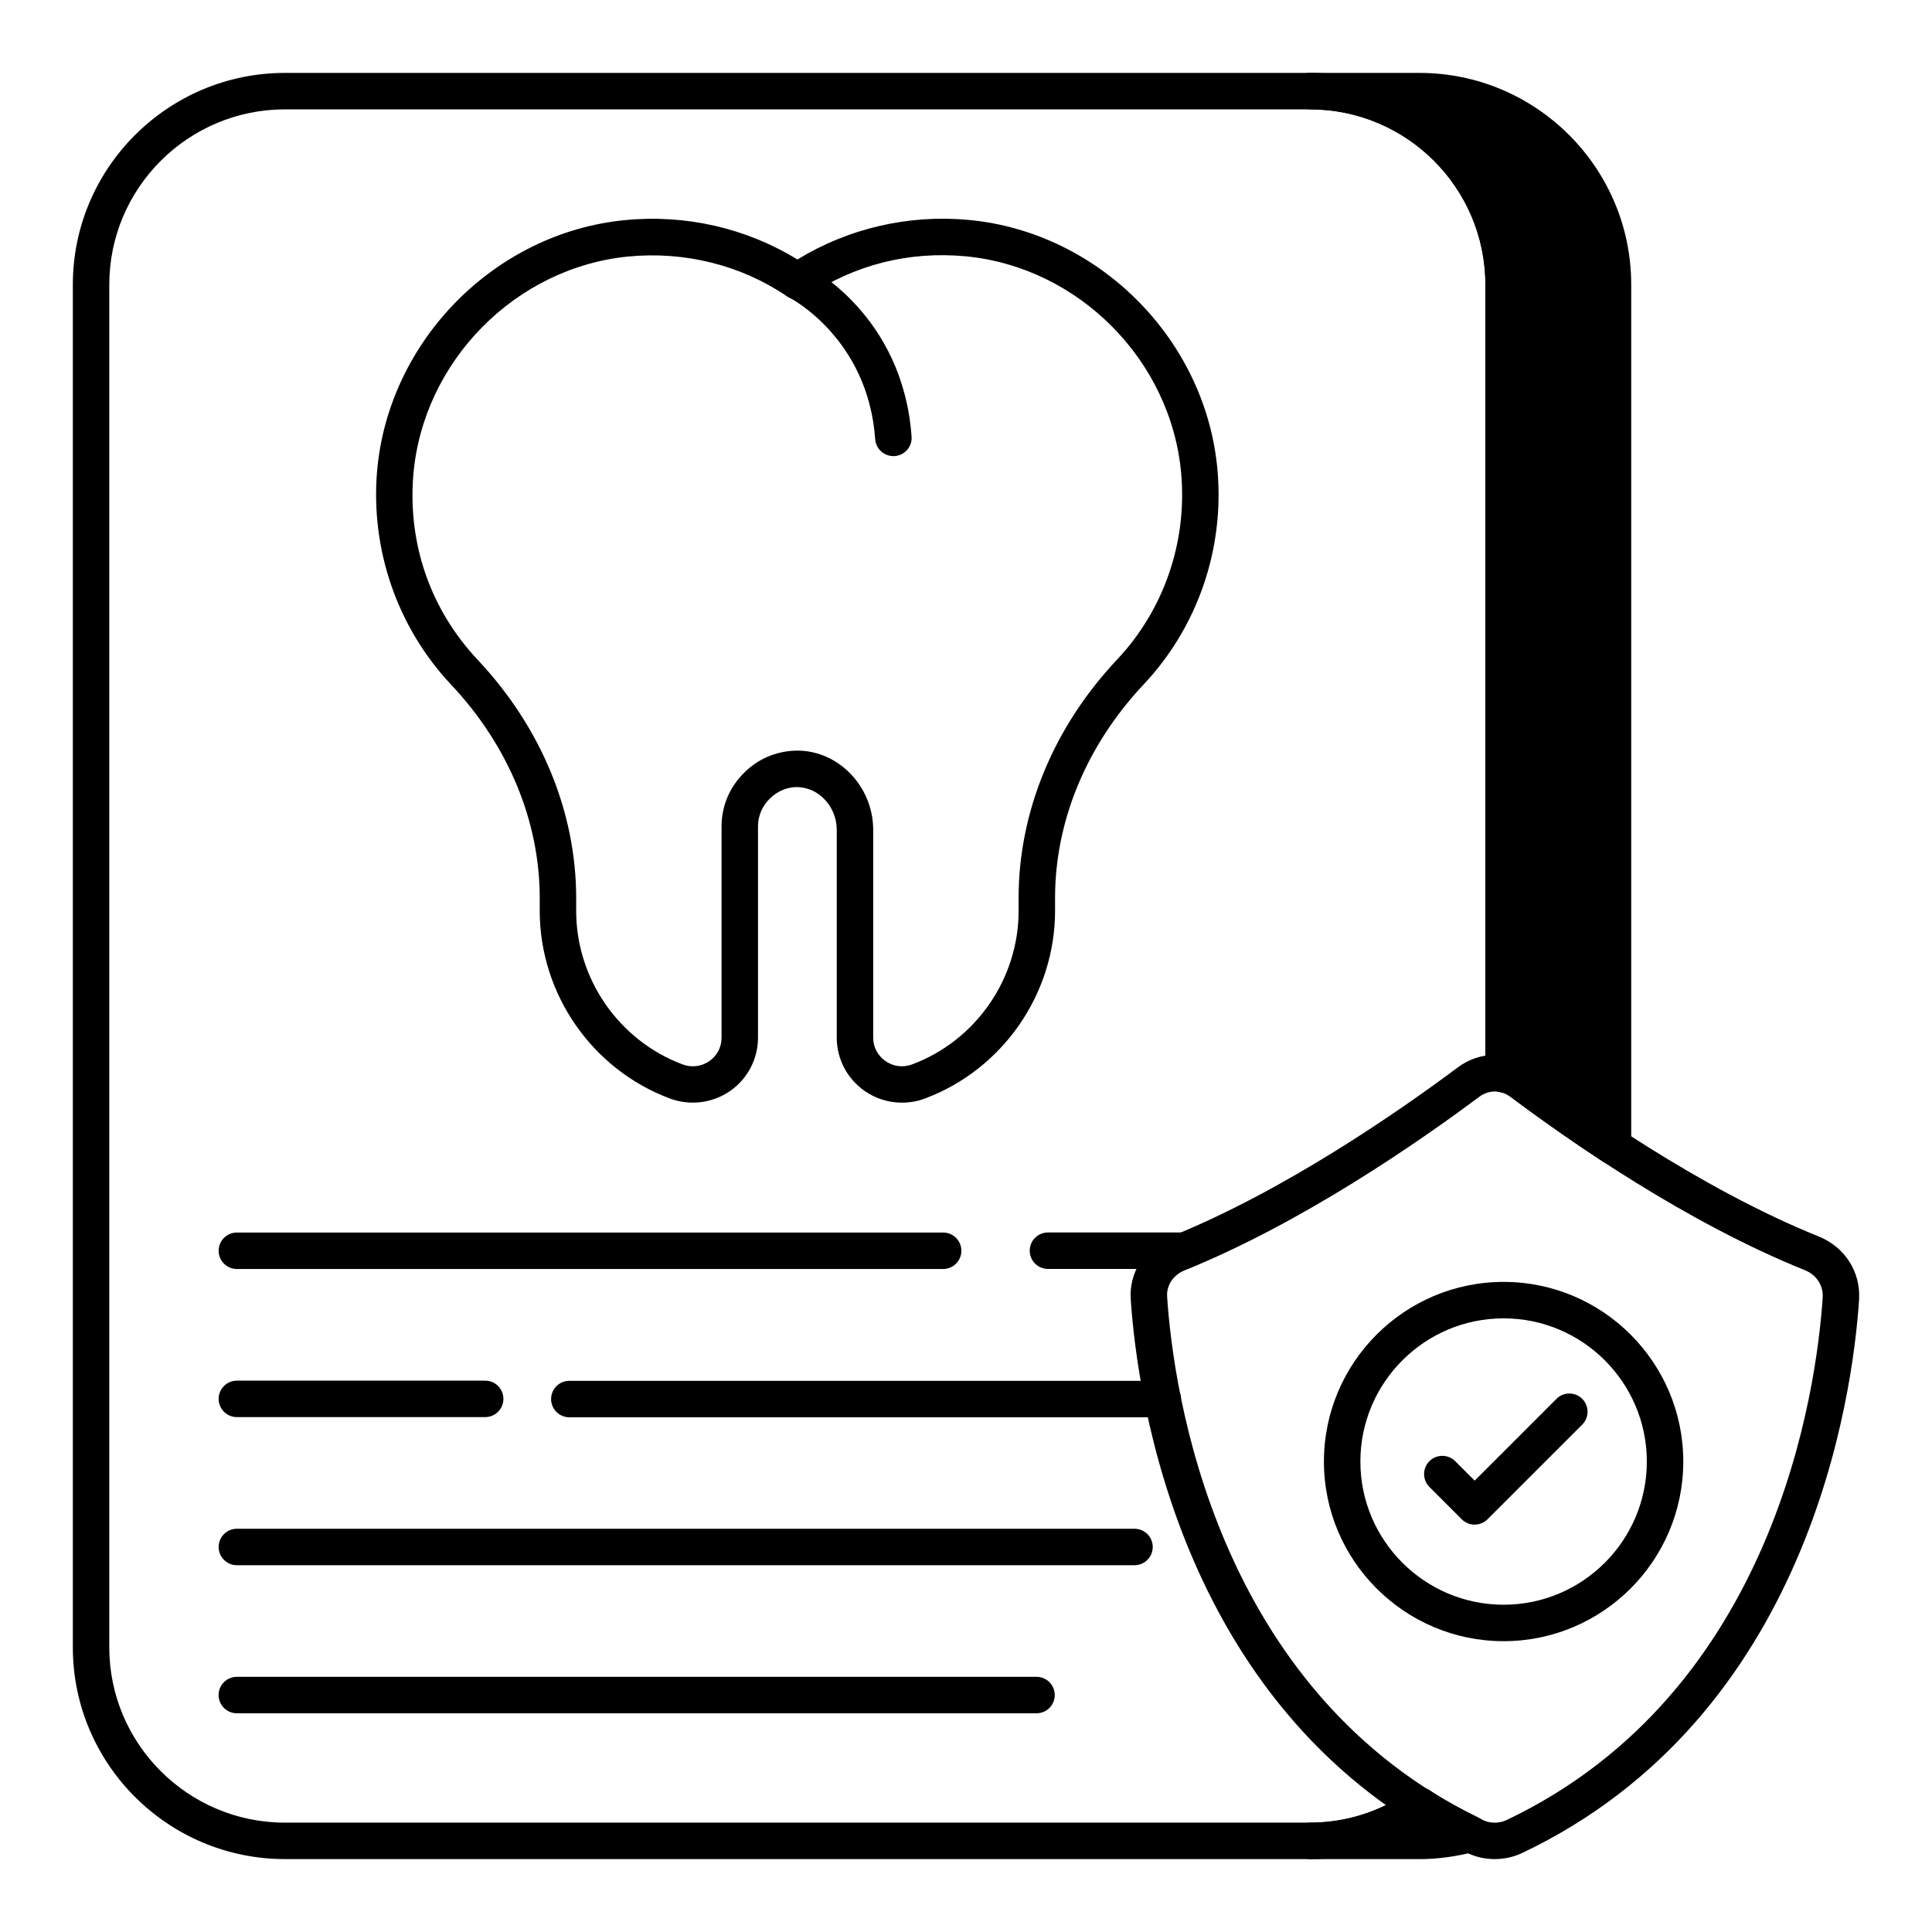 <svg id="Layer_1" enable-background="new 0 0 53 53" viewBox="0 0 53 53" xmlns="http://www.w3.org/2000/svg"><g><g><path d="m38.958 49.54c.43.28.89.53 1.38.77-.45.12-.92.19-1.4.19h-3c1.12 0 2.16-.35 3.02-.96z"/><path d="m38.938 51h-3c-.276 0-.5-.224-.5-.5s.224-.5.5-.5c.985 0 1.93-.3 2.73-.868.166-.118.391-.123.562-.011.375.245.809.487 1.326.74.188.092.298.29.278.498-.021.208-.168.381-.369.435-.515.137-1.028.207-1.528.207z"/></g><g><path d="m44.248 7.81v23.64c-1.05-.69-1.92-1.32-2.5-1.75-.15-.12-.32-.2-.5-.23v-21.66c0-2.93-2.38-5.31-5.31-5.31h3c2.93 0 5.31 2.38 5.31 5.31z"/><path d="m44.248 31.95c-.096 0-.191-.027-.274-.082-.828-.544-1.654-1.122-2.523-1.766-.101-.081-.191-.123-.284-.139-.241-.04-.418-.249-.418-.493v-21.66c0-2.652-2.157-4.81-4.81-4.81-.276 0-.5-.224-.5-.5s.224-.5.5-.5h3c3.203 0 5.81 2.606 5.81 5.81v23.64c0 .184-.101.353-.263.44-.074.04-.156.06-.237.06zm-2.5-2.838c.109.053.214.12.312.198.572.424 1.132.823 1.688 1.203v-22.703c0-2.563-2.015-4.665-4.544-4.803 1.535 1.047 2.544 2.809 2.544 4.803z"/></g><g><path d="m35.938 51h-28.12c-3.209 0-5.82-2.606-5.82-5.81v-37.38c0-3.204 2.611-5.81 5.82-5.81h28.12c3.203 0 5.81 2.606 5.81 5.81v21.66c0 .276-.224.5-.5.5s-.5-.224-.5-.5v-21.66c-0-2.652-2.157-4.81-4.81-4.81h-28.12c-2.658 0-4.82 2.158-4.82 4.81v37.38c0 2.652 2.162 4.81 4.82 4.81h28.12c.985 0 1.93-.3 2.73-.868.225-.16.536-.108.697.119.159.225.106.537-.119.697-.971.688-2.115 1.052-3.309 1.052z"/></g><g><g><path d="m24.745 30.249c-.36 0-.718-.108-1.022-.319-.481-.333-.769-.879-.769-1.463v-5.71c0-.322-.135-.638-.37-.865-.211-.204-.474-.301-.75-.301-.268.011-.529.126-.716.317-.212.208-.324.477-.324.763v5.795c0 .584-.286 1.131-.766 1.463-.483.335-1.103.412-1.659.203-2.132-.8-3.563-2.868-3.563-5.145v-.355c0-2.106-.863-4.184-2.431-5.85-1.47-1.563-2.21-3.694-2.032-5.845.305-3.584 3.227-6.549 6.796-6.898 1.669-.165 3.337.219 4.736 1.08 1.398-.857 3.055-1.241 4.707-1.085 3.577.338 6.508 3.294 6.818 6.875.188 2.164-.552 4.304-2.032 5.873-1.563 1.664-2.425 3.742-2.425 5.851v.355c0 2.277-1.432 4.344-3.563 5.145-.206.078-.421.116-.635.116zm-2.878-9.658c.523 0 1.021.205 1.411.582.43.415.676.992.676 1.584v5.71c0 .259.123.493.337.641.218.151.484.185.736.09 1.744-.655 2.916-2.346 2.916-4.208v-.355c0-2.365.958-4.686 2.696-6.535 0-0 0-0.0.001-.001 1.285-1.361 1.928-3.22 1.764-5.101-.27-3.108-2.813-5.673-5.916-5.967-1.556-.146-3.054.233-4.334 1.099-.17.115-.392.115-.562-0-1.258-.855-2.803-1.243-4.356-1.093-3.098.303-5.633 2.877-5.897 5.987-.156 1.896.47 3.699 1.765 5.076 1.742 1.853 2.702 4.173 2.702 6.535v.355c0 1.862 1.172 3.554 2.915 4.208.253.095.521.062.738-.089.213-.147.335-.381.335-.641v-5.795c0-.557.219-1.079.616-1.47.363-.37.857-.589 1.387-.61.023-.001.047-.001.07-.001z"/></g><g><path d="m24.507 12.512c-.26 0-.479-.201-.498-.464-.198-2.776-2.334-3.874-2.355-3.884-.247-.123-.347-.423-.224-.67.124-.248.422-.347.671-.224.108.054 2.668 1.369 2.906 4.708.02.275-.188.515-.464.534-.012.001-.023.001-.036.001z"/></g></g><g><g><path d="m28.435 47h-21.938c-.276 0-.5-.224-.5-.5s.224-.5.5-.5h21.938c.276 0 .5.224.5.5s-.224.5-.5.5z"/></g><g><path d="m31.123 42.938h-24.625c-.276 0-.5-.224-.5-.5s.224-.5.5-.5h24.625c.276 0 .5.224.5.5s-.224.5-.5.5z"/></g><g><path d="m13.31 38.875h-6.812c-.276 0-.5-.224-.5-.5s.224-.5.5-.5h6.812c.276 0 .5.224.5.5s-.224.5-.5.5z"/></g><g><path d="m31.898 38.88h-16.28c-.276 0-.5-.224-.5-.5s.224-.5.5-.5h16.28c.276 0 .5.224.5.5s-.224.5-.5.5z"/></g><g><path d="m25.873 34.812h-19.375c-.276 0-.5-.224-.5-.5s.224-.5.5-.5h19.375c.276 0 .5.224.5.5s-.224.5-.5.5z"/></g><g><path d="m32.478 34.81h-3.73c-.276 0-.5-.224-.5-.5s.224-.5.5-.5h3.73c.276 0 .5.224.5.5s-.224.5-.5.5z"/></g></g><g><path d="m41.004 51c-.255 0-.51-.054-.741-.163-7.889-3.751-9.069-12.571-9.243-15.185-.056-.741.387-1.438 1.103-1.73 3.122-1.259 6.258-3.439 7.849-4.626.617-.476 1.457-.477 2.084.004 1.26.947 4.554 3.3 7.84 4.621.716.292 1.148.969 1.104 1.727v.004c-.173 2.613-1.352 11.433-9.25 15.184-.234.109-.49.164-.745.164zm.004-21.057c-.152 0-.304.05-.434.15-1.636 1.221-4.852 3.456-8.077 4.756-.314.128-.504.416-.479.732.165 2.481 1.277 10.835 8.672 14.352.193.091.436.091.633-.001 7.4-3.515 8.514-11.863 8.679-14.343.018-.324-.171-.614-.481-.741-3.272-1.315-6.461-3.542-8.07-4.752-.133-.102-.287-.153-.441-.153zm9.492 5.676h.01z"/></g><g><path d="m41.248 45.022c-2.718 0-4.929-2.211-4.929-4.928s2.211-4.928 4.929-4.928 4.929 2.211 4.929 4.928-2.211 4.928-4.929 4.928zm0-8.856c-2.166 0-3.929 1.762-3.929 3.928s1.763 3.928 3.929 3.928 3.929-1.762 3.929-3.928-1.763-3.928-3.929-3.928z"/></g><g><path d="m40.455 41.825c-.128 0-.256-.049-.354-.146l-.888-.888c-.195-.195-.195-.512 0-.707s.512-.195.707 0l.534.534 2.244-2.244c.195-.195.512-.195.707 0s.195.512 0 .707l-2.598 2.597c-.098.098-.226.146-.354.146z"/></g></g></svg>